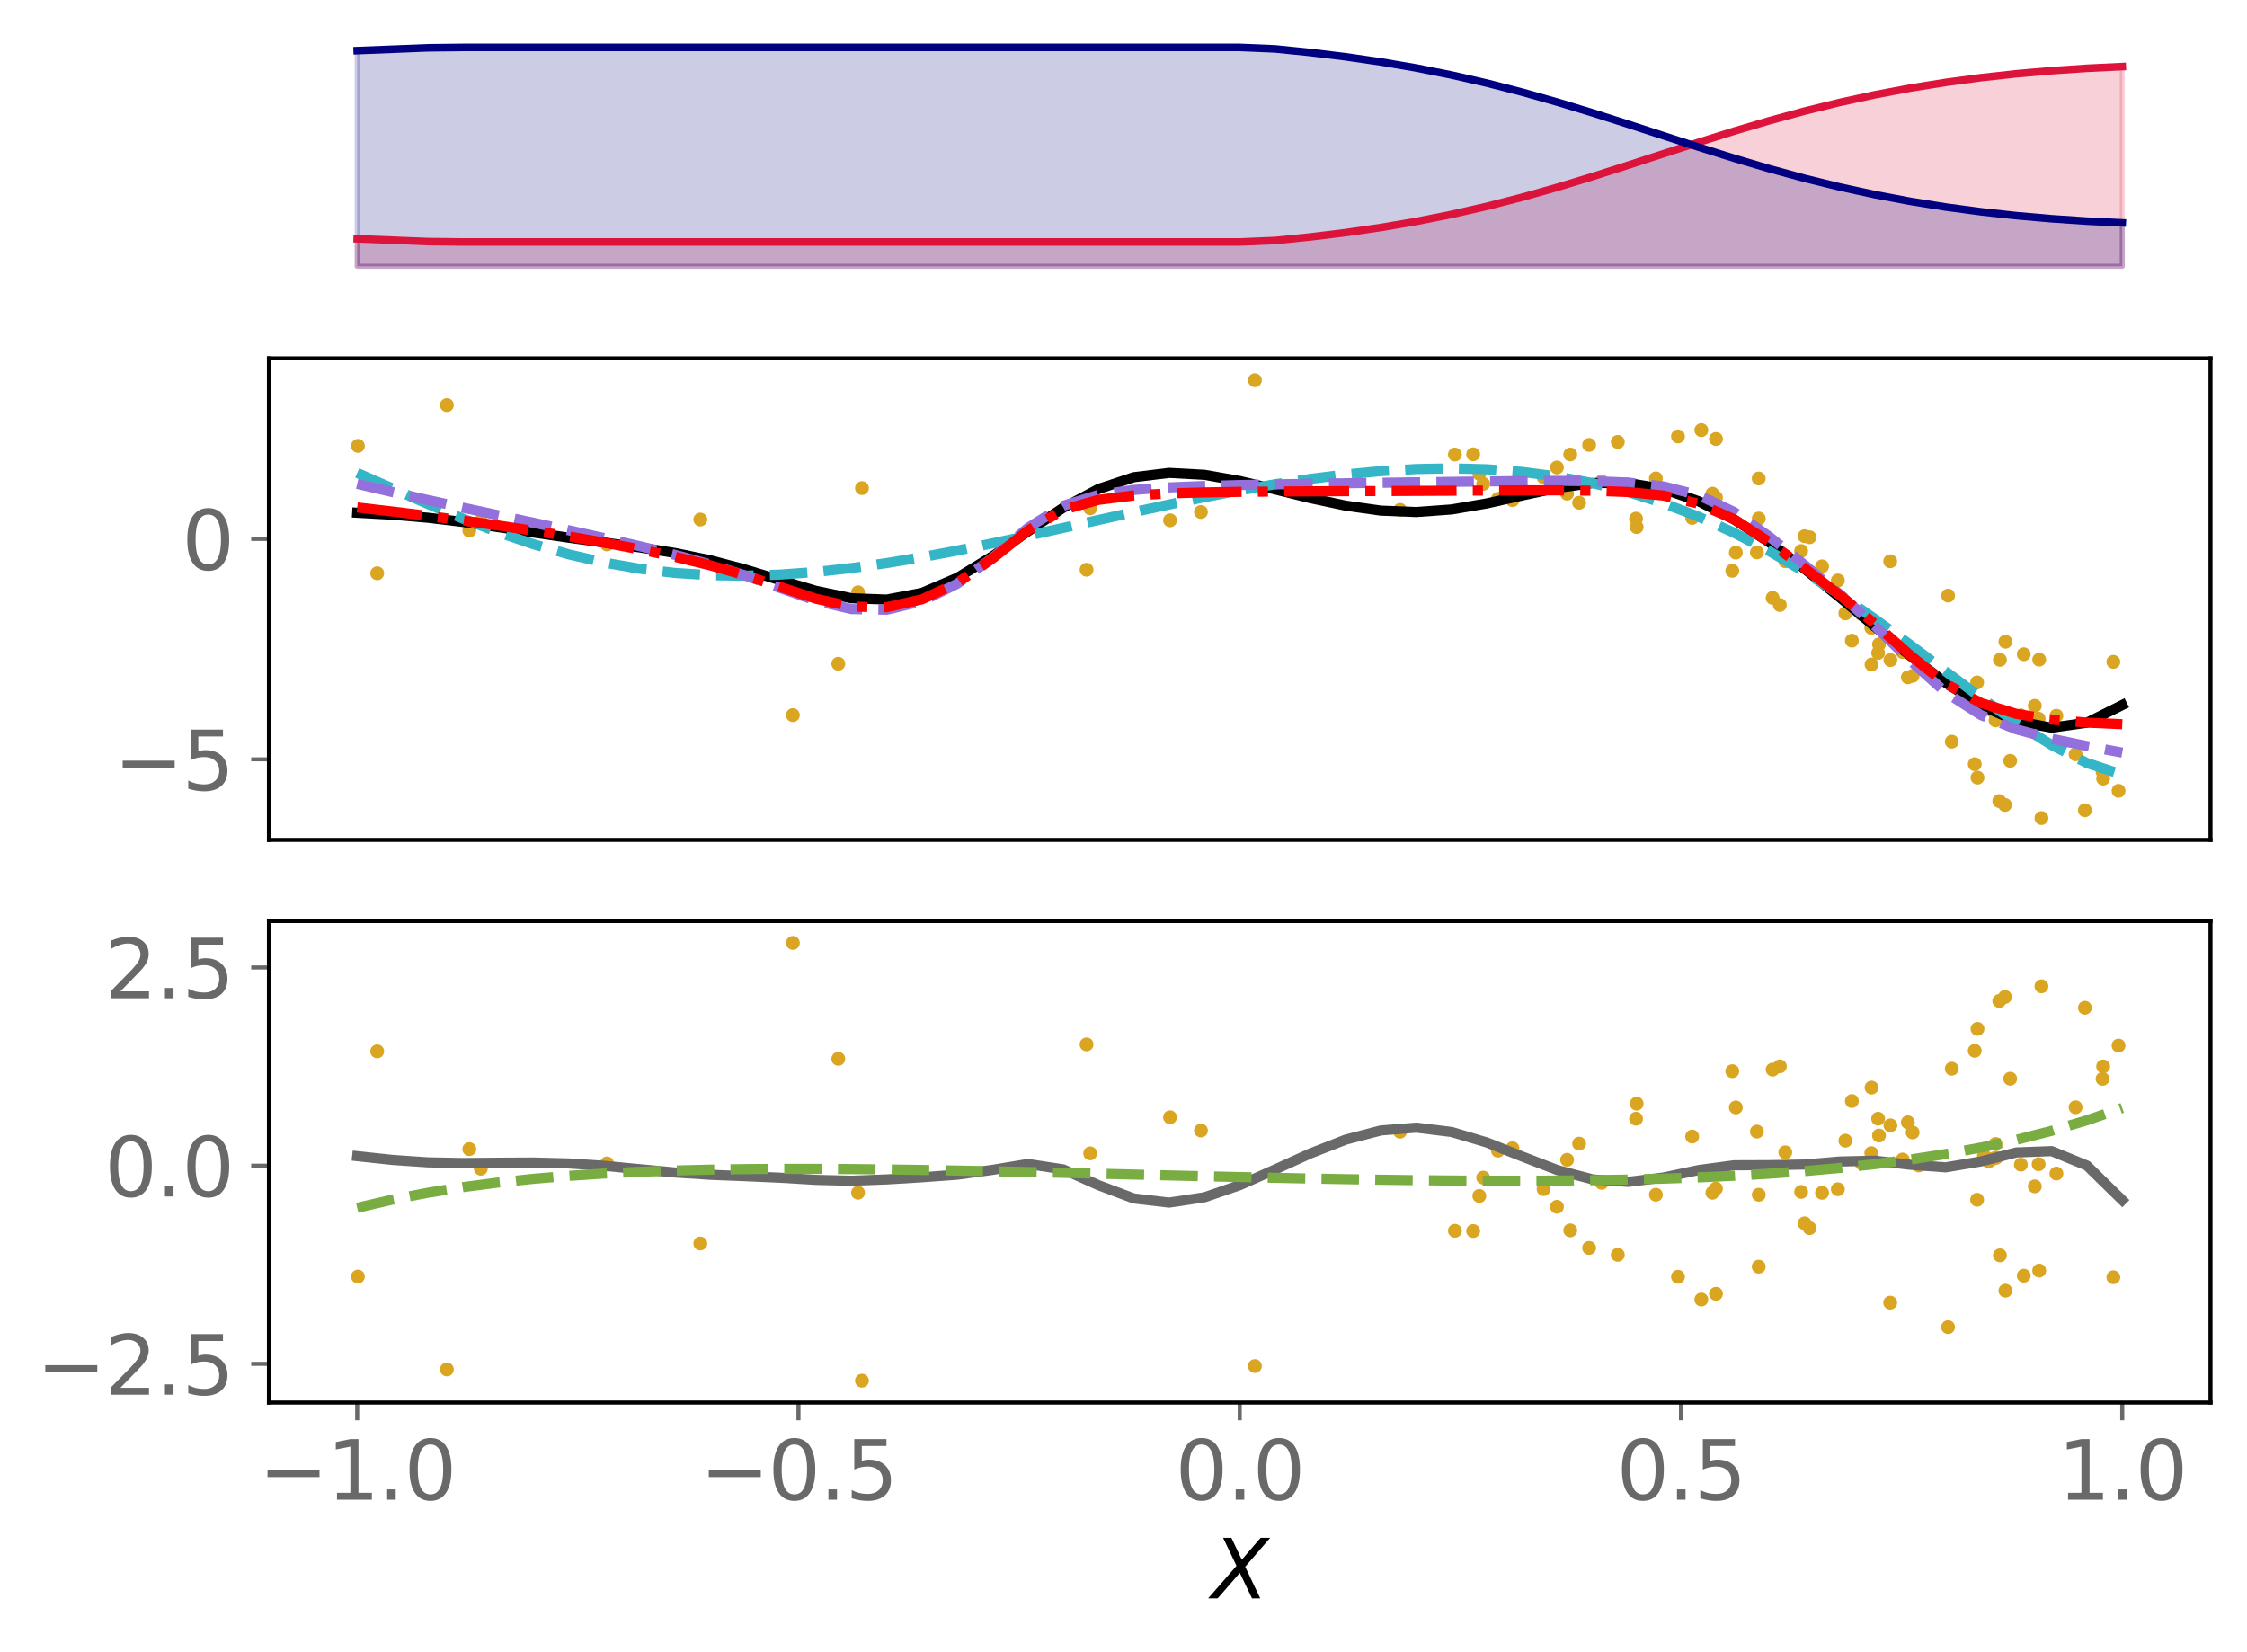 <?xml version="1.0" encoding="utf-8" standalone="no"?>
<!DOCTYPE svg PUBLIC "-//W3C//DTD SVG 1.1//EN"
  "http://www.w3.org/Graphics/SVG/1.1/DTD/svg11.dtd">
<svg xmlns:xlink="http://www.w3.org/1999/xlink" width="443.262pt" height="325.85pt" viewBox="0 0 443.262 325.85" xmlns="http://www.w3.org/2000/svg" version="1.1">
 <defs>
  <style type="text/css">*{stroke-linejoin: round; stroke-linecap: butt}</style>
 </defs>
 <g id="figure_1">
  <g id="patch_1">
   <path d="M 0 325.85 
L 443.262 325.85 
L 443.262 0 
L 0 0 
z
" style="fill: #ffffff"/>
  </g>
  <g id="axes_1">
   <g id="patch_2">
    <path d="M 53.053 54.696 
L 436.062 54.696 
L 436.062 7.2 
L 53.053 7.2 
z
" style="fill: #ffffff"/>
   </g>
   <g id="PolyCollection_1">
    <defs>
     <path id="m1f0a68789c" d="M 70.462 -273.313 
L 70.462 -278.739 
L 77.426 -278.467 
L 84.39 -278.188 
L 91.353 -278.11 
L 98.317 -278.11 
L 105.281 -278.11 
L 112.245 -278.11 
L 119.209 -278.11 
L 126.173 -278.11 
L 133.136 -278.11 
L 140.1 -278.11 
L 147.064 -278.11 
L 154.028 -278.11 
L 160.992 -278.11 
L 167.956 -278.11 
L 174.919 -278.11 
L 181.883 -278.11 
L 188.847 -278.11 
L 195.811 -278.11 
L 202.775 -278.11 
L 209.738 -278.11 
L 216.702 -278.11 
L 223.666 -278.11 
L 230.63 -278.11 
L 237.594 -278.11 
L 244.558 -278.11 
L 251.521 -278.402 
L 258.485 -279.108 
L 265.449 -279.957 
L 272.413 -280.97 
L 279.377 -282.165 
L 286.34 -283.554 
L 293.304 -285.146 
L 300.268 -286.936 
L 307.232 -288.907 
L 314.196 -291.027 
L 321.159 -293.251 
L 328.123 -295.522 
L 335.087 -297.78 
L 342.051 -299.966 
L 349.015 -302.029 
L 355.979 -303.932 
L 362.942 -305.646 
L 369.906 -307.162 
L 376.87 -308.476 
L 383.834 -309.595 
L 390.798 -310.531 
L 397.762 -311.297 
L 404.725 -311.907 
L 411.689 -312.376 
L 418.653 -312.714 
L 418.653 -273.313 
L 418.653 -273.313 
L 411.689 -273.313 
L 404.725 -273.313 
L 397.762 -273.313 
L 390.798 -273.313 
L 383.834 -273.313 
L 376.87 -273.313 
L 369.906 -273.313 
L 362.942 -273.313 
L 355.979 -273.313 
L 349.015 -273.313 
L 342.051 -273.313 
L 335.087 -273.313 
L 328.123 -273.313 
L 321.159 -273.313 
L 314.196 -273.313 
L 307.232 -273.313 
L 300.268 -273.313 
L 293.304 -273.313 
L 286.34 -273.313 
L 279.377 -273.313 
L 272.413 -273.313 
L 265.449 -273.313 
L 258.485 -273.313 
L 251.521 -273.313 
L 244.558 -273.313 
L 237.594 -273.313 
L 230.63 -273.313 
L 223.666 -273.313 
L 216.702 -273.313 
L 209.738 -273.313 
L 202.775 -273.313 
L 195.811 -273.313 
L 188.847 -273.313 
L 181.883 -273.313 
L 174.919 -273.313 
L 167.956 -273.313 
L 160.992 -273.313 
L 154.028 -273.313 
L 147.064 -273.313 
L 140.1 -273.313 
L 133.136 -273.313 
L 126.173 -273.313 
L 119.209 -273.313 
L 112.245 -273.313 
L 105.281 -273.313 
L 98.317 -273.313 
L 91.353 -273.313 
L 84.39 -273.313 
L 77.426 -273.313 
L 70.462 -273.313 
z
" style="stroke: #dc143c; stroke-opacity: 0.2"/>
    </defs>
    <g clip-path="url(#pd87d243708)">
     <use xlink:href="#m1f0a68789c" x="0" y="325.85" style="fill: #dc143c; fill-opacity: 0.2; stroke: #dc143c; stroke-opacity: 0.2"/>
    </g>
   </g>
   <g id="PolyCollection_2">
    <defs>
     <path id="mbc5c669745" d="M 70.462 -273.313 
L 70.462 -315.863 
L 77.426 -316.134 
L 84.39 -316.413 
L 91.353 -316.491 
L 98.317 -316.491 
L 105.281 -316.491 
L 112.245 -316.491 
L 119.209 -316.491 
L 126.173 -316.491 
L 133.136 -316.491 
L 140.1 -316.491 
L 147.064 -316.491 
L 154.028 -316.491 
L 160.992 -316.491 
L 167.956 -316.491 
L 174.919 -316.491 
L 181.883 -316.491 
L 188.847 -316.491 
L 195.811 -316.491 
L 202.775 -316.491 
L 209.738 -316.491 
L 216.702 -316.491 
L 223.666 -316.491 
L 230.63 -316.491 
L 237.594 -316.491 
L 244.558 -316.491 
L 251.521 -316.2 
L 258.485 -315.494 
L 265.449 -314.644 
L 272.413 -313.631 
L 279.377 -312.437 
L 286.34 -311.047 
L 293.304 -309.455 
L 300.268 -307.665 
L 307.232 -305.694 
L 314.196 -303.574 
L 321.159 -301.351 
L 328.123 -299.08 
L 335.087 -296.822 
L 342.051 -294.636 
L 349.015 -292.572 
L 355.979 -290.67 
L 362.942 -288.955 
L 369.906 -287.44 
L 376.87 -286.126 
L 383.834 -285.006 
L 390.798 -284.071 
L 397.762 -283.305 
L 404.725 -282.694 
L 411.689 -282.226 
L 418.653 -281.888 
L 418.653 -273.313 
L 418.653 -273.313 
L 411.689 -273.313 
L 404.725 -273.313 
L 397.762 -273.313 
L 390.798 -273.313 
L 383.834 -273.313 
L 376.87 -273.313 
L 369.906 -273.313 
L 362.942 -273.313 
L 355.979 -273.313 
L 349.015 -273.313 
L 342.051 -273.313 
L 335.087 -273.313 
L 328.123 -273.313 
L 321.159 -273.313 
L 314.196 -273.313 
L 307.232 -273.313 
L 300.268 -273.313 
L 293.304 -273.313 
L 286.34 -273.313 
L 279.377 -273.313 
L 272.413 -273.313 
L 265.449 -273.313 
L 258.485 -273.313 
L 251.521 -273.313 
L 244.558 -273.313 
L 237.594 -273.313 
L 230.63 -273.313 
L 223.666 -273.313 
L 216.702 -273.313 
L 209.738 -273.313 
L 202.775 -273.313 
L 195.811 -273.313 
L 188.847 -273.313 
L 181.883 -273.313 
L 174.919 -273.313 
L 167.956 -273.313 
L 160.992 -273.313 
L 154.028 -273.313 
L 147.064 -273.313 
L 140.1 -273.313 
L 133.136 -273.313 
L 126.173 -273.313 
L 119.209 -273.313 
L 112.245 -273.313 
L 105.281 -273.313 
L 98.317 -273.313 
L 91.353 -273.313 
L 84.39 -273.313 
L 77.426 -273.313 
L 70.462 -273.313 
z
" style="stroke: #000080; stroke-opacity: 0.2"/>
    </defs>
    <g clip-path="url(#pd87d243708)">
     <use xlink:href="#mbc5c669745" x="0" y="325.85" style="fill: #000080; fill-opacity: 0.2; stroke: #000080; stroke-opacity: 0.2"/>
    </g>
   </g>
   <g id="matplotlib.axis_1"/>
   <g id="matplotlib.axis_2"/>
   <g id="line2d_1">
    <path d="M 70.462 47.111 
L 77.426 47.383 
L 84.39 47.662 
L 91.353 47.74 
L 98.317 47.74 
L 105.281 47.74 
L 112.245 47.74 
L 119.209 47.74 
L 126.173 47.74 
L 133.136 47.74 
L 140.1 47.74 
L 147.064 47.74 
L 154.028 47.74 
L 160.992 47.74 
L 167.956 47.74 
L 174.919 47.74 
L 181.883 47.74 
L 188.847 47.74 
L 195.811 47.74 
L 202.775 47.74 
L 209.738 47.74 
L 216.702 47.74 
L 223.666 47.74 
L 230.63 47.74 
L 237.594 47.74 
L 244.558 47.74 
L 251.521 47.448 
L 258.485 46.742 
L 265.449 45.893 
L 272.413 44.88 
L 279.377 43.685 
L 286.34 42.296 
L 293.304 40.704 
L 300.268 38.914 
L 307.232 36.943 
L 314.196 34.823 
L 321.159 32.599 
L 328.123 30.328 
L 335.087 28.07 
L 342.051 25.884 
L 349.015 23.821 
L 355.979 21.918 
L 362.942 20.204 
L 369.906 18.688 
L 376.87 17.374 
L 383.834 16.255 
L 390.798 15.319 
L 397.762 14.553 
L 404.725 13.943 
L 411.689 13.474 
L 418.653 13.136 
" clip-path="url(#pd87d243708)" style="fill: none; stroke: #dc143c; stroke-width: 1.5; stroke-linecap: square"/>
   </g>
   <g id="line2d_2">
    <path d="M 70.462 9.987 
L 77.426 9.716 
L 84.39 9.437 
L 91.353 9.359 
L 98.317 9.359 
L 105.281 9.359 
L 112.245 9.359 
L 119.209 9.359 
L 126.173 9.359 
L 133.136 9.359 
L 140.1 9.359 
L 147.064 9.359 
L 154.028 9.359 
L 160.992 9.359 
L 167.956 9.359 
L 174.919 9.359 
L 181.883 9.359 
L 188.847 9.359 
L 195.811 9.359 
L 202.775 9.359 
L 209.738 9.359 
L 216.702 9.359 
L 223.666 9.359 
L 230.63 9.359 
L 237.594 9.359 
L 244.558 9.359 
L 251.521 9.65 
L 258.485 10.356 
L 265.449 11.206 
L 272.413 12.219 
L 279.377 13.413 
L 286.34 14.803 
L 293.304 16.395 
L 300.268 18.185 
L 307.232 20.156 
L 314.196 22.276 
L 321.159 24.499 
L 328.123 26.77 
L 335.087 29.028 
L 342.051 31.214 
L 349.015 33.278 
L 355.979 35.18 
L 362.942 36.895 
L 369.906 38.41 
L 376.87 39.724 
L 383.834 40.844 
L 390.798 41.779 
L 397.762 42.545 
L 404.725 43.156 
L 411.689 43.624 
L 418.653 43.962 
" clip-path="url(#pd87d243708)" style="fill: none; stroke: #000080; stroke-width: 1.5; stroke-linecap: square"/>
   </g>
  </g>
  <g id="axes_2">
   <g id="patch_3">
    <path d="M 53.053 165.688 
L 436.062 165.688 
L 436.062 70.696 
L 53.053 70.696 
z
" style="fill: #ffffff"/>
   </g>
   <g id="PathCollection_1">
    <defs>
     <path id="mecf060b01e" d="M 0 0.866 
C 0.23 0.866 0.45 0.775 0.612 0.612 
C 0.775 0.45 0.866 0.23 0.866 0 
C 0.866 -0.23 0.775 -0.45 0.612 -0.612 
C 0.45 -0.775 0.23 -0.866 0 -0.866 
C -0.23 -0.866 -0.45 -0.775 -0.612 -0.612 
C -0.775 -0.45 -0.866 -0.23 -0.866 0 
C -0.866 0.23 -0.775 0.45 -0.612 0.612 
C -0.45 0.775 -0.23 0.866 0 0.866 
z
" style="stroke: #daa520"/>
    </defs>
    <g clip-path="url(#p9d0c0a89c4)">
     <use xlink:href="#mecf060b01e" x="416.899" y="130.564" style="fill: #daa520; stroke: #daa520"/>
     <use xlink:href="#mecf060b01e" x="169.265" y="116.841" style="fill: #daa520; stroke: #daa520"/>
     <use xlink:href="#mecf060b01e" x="393.261" y="140.385" style="fill: #daa520; stroke: #daa520"/>
     <use xlink:href="#mecf060b01e" x="322.865" y="103.976" style="fill: #daa520; stroke: #daa520"/>
     <use xlink:href="#mecf060b01e" x="70.602" y="87.955" style="fill: #daa520; stroke: #daa520"/>
     <use xlink:href="#mecf060b01e" x="369.147" y="123.859" style="fill: #daa520; stroke: #daa520"/>
     <use xlink:href="#mecf060b01e" x="92.579" y="104.669" style="fill: #daa520; stroke: #daa520"/>
     <use xlink:href="#mecf060b01e" x="349.68" y="117.945" style="fill: #daa520; stroke: #daa520"/>
     <use xlink:href="#mecf060b01e" x="405.668" y="141.197" style="fill: #daa520; stroke: #daa520"/>
     <use xlink:href="#mecf060b01e" x="395.521" y="158.783" style="fill: #daa520; stroke: #daa520"/>
     <use xlink:href="#mecf060b01e" x="393.827" y="140.663" style="fill: #daa520; stroke: #daa520"/>
     <use xlink:href="#mecf060b01e" x="337.8" y="97.383" style="fill: #daa520; stroke: #daa520"/>
     <use xlink:href="#mecf060b01e" x="313.484" y="87.763" style="fill: #daa520; stroke: #daa520"/>
     <use xlink:href="#mecf060b01e" x="315.959" y="94.953" style="fill: #daa520; stroke: #daa520"/>
     <use xlink:href="#mecf060b01e" x="391.366" y="140.024" style="fill: #daa520; stroke: #daa520"/>
     <use xlink:href="#mecf060b01e" x="247.547" y="75.014" style="fill: #daa520; stroke: #daa520"/>
     <use xlink:href="#mecf060b01e" x="390.097" y="153.398" style="fill: #daa520; stroke: #daa520"/>
     <use xlink:href="#mecf060b01e" x="401.407" y="139.237" style="fill: #daa520; stroke: #daa520"/>
     <use xlink:href="#mecf060b01e" x="236.909" y="101.002" style="fill: #daa520; stroke: #daa520"/>
     <use xlink:href="#mecf060b01e" x="287.005" y="89.658" style="fill: #daa520; stroke: #daa520"/>
     <use xlink:href="#mecf060b01e" x="88.154" y="79.907" style="fill: #daa520; stroke: #daa520"/>
     <use xlink:href="#mecf060b01e" x="304.503" y="94.161" style="fill: #daa520; stroke: #daa520"/>
     <use xlink:href="#mecf060b01e" x="362.549" y="114.511" style="fill: #daa520; stroke: #daa520"/>
     <use xlink:href="#mecf060b01e" x="331.011" y="86.092" style="fill: #daa520; stroke: #daa520"/>
     <use xlink:href="#mecf060b01e" x="298.359" y="98.653" style="fill: #daa520; stroke: #daa520"/>
     <use xlink:href="#mecf060b01e" x="384.295" y="117.49" style="fill: #daa520; stroke: #daa520"/>
     <use xlink:href="#mecf060b01e" x="367.183" y="121.112" style="fill: #daa520; stroke: #daa520"/>
     <use xlink:href="#mecf060b01e" x="351.105" y="119.347" style="fill: #daa520; stroke: #daa520"/>
     <use xlink:href="#mecf060b01e" x="370.497" y="128.802" style="fill: #daa520; stroke: #daa520"/>
     <use xlink:href="#mecf060b01e" x="165.367" y="130.944" style="fill: #daa520; stroke: #daa520"/>
     <use xlink:href="#mecf060b01e" x="338.501" y="98.142" style="fill: #daa520; stroke: #daa520"/>
     <use xlink:href="#mecf060b01e" x="309.132" y="97.379" style="fill: #daa520; stroke: #daa520"/>
     <use xlink:href="#mecf060b01e" x="156.406" y="141.07" style="fill: #daa520; stroke: #daa520"/>
     <use xlink:href="#mecf060b01e" x="376.357" y="133.609" style="fill: #daa520; stroke: #daa520"/>
     <use xlink:href="#mecf060b01e" x="138.149" y="102.484" style="fill: #daa520; stroke: #daa520"/>
     <use xlink:href="#mecf060b01e" x="290.609" y="89.614" style="fill: #daa520; stroke: #daa520"/>
     <use xlink:href="#mecf060b01e" x="215.06" y="100.279" style="fill: #daa520; stroke: #daa520"/>
     <use xlink:href="#mecf060b01e" x="355.999" y="105.775" style="fill: #daa520; stroke: #daa520"/>
     <use xlink:href="#mecf060b01e" x="398.65" y="141.125" style="fill: #daa520; stroke: #daa520"/>
     <use xlink:href="#mecf060b01e" x="394.524" y="130.163" style="fill: #daa520; stroke: #daa520"/>
     <use xlink:href="#mecf060b01e" x="393.664" y="142.115" style="fill: #daa520; stroke: #daa520"/>
     <use xlink:href="#mecf060b01e" x="414.885" y="153.598" style="fill: #daa520; stroke: #daa520"/>
     <use xlink:href="#mecf060b01e" x="355.305" y="108.702" style="fill: #daa520; stroke: #daa520"/>
     <use xlink:href="#mecf060b01e" x="395.607" y="126.589" style="fill: #daa520; stroke: #daa520"/>
     <use xlink:href="#mecf060b01e" x="414.769" y="152.238" style="fill: #daa520; stroke: #daa520"/>
     <use xlink:href="#mecf060b01e" x="309.758" y="89.646" style="fill: #daa520; stroke: #daa520"/>
     <use xlink:href="#mecf060b01e" x="292.586" y="95.46" style="fill: #daa520; stroke: #daa520"/>
     <use xlink:href="#mecf060b01e" x="346.938" y="94.394" style="fill: #daa520; stroke: #daa520"/>
     <use xlink:href="#mecf060b01e" x="385.02" y="146.308" style="fill: #daa520; stroke: #daa520"/>
     <use xlink:href="#mecf060b01e" x="276.194" y="100.577" style="fill: #daa520; stroke: #daa520"/>
     <use xlink:href="#mecf060b01e" x="338.509" y="86.601" style="fill: #daa520; stroke: #daa520"/>
     <use xlink:href="#mecf060b01e" x="389.554" y="150.752" style="fill: #daa520; stroke: #daa520"/>
     <use xlink:href="#mecf060b01e" x="359.436" y="111.721" style="fill: #daa520; stroke: #daa520"/>
     <use xlink:href="#mecf060b01e" x="322.739" y="102.316" style="fill: #daa520; stroke: #daa520"/>
     <use xlink:href="#mecf060b01e" x="364.029" y="121.002" style="fill: #daa520; stroke: #daa520"/>
     <use xlink:href="#mecf060b01e" x="396.549" y="150.083" style="fill: #daa520; stroke: #daa520"/>
     <use xlink:href="#mecf060b01e" x="94.844" y="102.837" style="fill: #daa520; stroke: #daa520"/>
     <use xlink:href="#mecf060b01e" x="390.019" y="134.622" style="fill: #daa520; stroke: #daa520"/>
     <use xlink:href="#mecf060b01e" x="311.512" y="99.175" style="fill: #daa520; stroke: #daa520"/>
     <use xlink:href="#mecf060b01e" x="170.035" y="96.287" style="fill: #daa520; stroke: #daa520"/>
     <use xlink:href="#mecf060b01e" x="346.949" y="102.293" style="fill: #daa520; stroke: #daa520"/>
     <use xlink:href="#mecf060b01e" x="119.747" y="107.4" style="fill: #daa520; stroke: #daa520"/>
     <use xlink:href="#mecf060b01e" x="295.494" y="98.408" style="fill: #daa520; stroke: #daa520"/>
     <use xlink:href="#mecf060b01e" x="417.921" y="156.007" style="fill: #daa520; stroke: #daa520"/>
     <use xlink:href="#mecf060b01e" x="341.728" y="112.601" style="fill: #daa520; stroke: #daa520"/>
     <use xlink:href="#mecf060b01e" x="307.132" y="92.217" style="fill: #daa520; stroke: #daa520"/>
     <use xlink:href="#mecf060b01e" x="392.314" y="139.743" style="fill: #daa520; stroke: #daa520"/>
     <use xlink:href="#mecf060b01e" x="365.314" y="126.379" style="fill: #daa520; stroke: #daa520"/>
     <use xlink:href="#mecf060b01e" x="378.515" y="130.763" style="fill: #daa520; stroke: #daa520"/>
     <use xlink:href="#mecf060b01e" x="372.877" y="110.724" style="fill: #daa520; stroke: #daa520"/>
     <use xlink:href="#mecf060b01e" x="402.161" y="141.779" style="fill: #daa520; stroke: #daa520"/>
     <use xlink:href="#mecf060b01e" x="214.343" y="112.393" style="fill: #daa520; stroke: #daa520"/>
     <use xlink:href="#mecf060b01e" x="377.299" y="133.327" style="fill: #daa520; stroke: #daa520"/>
     <use xlink:href="#mecf060b01e" x="326.653" y="94.367" style="fill: #daa520; stroke: #daa520"/>
     <use xlink:href="#mecf060b01e" x="399.226" y="129.059" style="fill: #daa520; stroke: #daa520"/>
     <use xlink:href="#mecf060b01e" x="375.337" y="128.621" style="fill: #daa520; stroke: #daa520"/>
     <use xlink:href="#mecf060b01e" x="411.287" y="159.84" style="fill: #daa520; stroke: #daa520"/>
     <use xlink:href="#mecf060b01e" x="342.424" y="109.013" style="fill: #daa520; stroke: #daa520"/>
     <use xlink:href="#mecf060b01e" x="402.714" y="161.37" style="fill: #daa520; stroke: #daa520"/>
     <use xlink:href="#mecf060b01e" x="291.821" y="93.456" style="fill: #daa520; stroke: #daa520"/>
     <use xlink:href="#mecf060b01e" x="352.176" y="110.705" style="fill: #daa520; stroke: #daa520"/>
     <use xlink:href="#mecf060b01e" x="394.396" y="158.022" style="fill: #daa520; stroke: #daa520"/>
     <use xlink:href="#mecf060b01e" x="319.138" y="87.175" style="fill: #daa520; stroke: #daa520"/>
     <use xlink:href="#mecf060b01e" x="333.809" y="102.164" style="fill: #daa520; stroke: #daa520"/>
     <use xlink:href="#mecf060b01e" x="230.814" y="102.639" style="fill: #daa520; stroke: #daa520"/>
     <use xlink:href="#mecf060b01e" x="370.667" y="127.103" style="fill: #daa520; stroke: #daa520"/>
     <use xlink:href="#mecf060b01e" x="409.448" y="148.803" style="fill: #daa520; stroke: #daa520"/>
     <use xlink:href="#mecf060b01e" x="369.194" y="131.086" style="fill: #daa520; stroke: #daa520"/>
     <use xlink:href="#mecf060b01e" x="402.273" y="130.128" style="fill: #daa520; stroke: #daa520"/>
     <use xlink:href="#mecf060b01e" x="335.619" y="84.853" style="fill: #daa520; stroke: #daa520"/>
     <use xlink:href="#mecf060b01e" x="74.408" y="113.091" style="fill: #daa520; stroke: #daa520"/>
     <use xlink:href="#mecf060b01e" x="372.918" y="130.207" style="fill: #daa520; stroke: #daa520"/>
     <use xlink:href="#mecf060b01e" x="346.581" y="108.969" style="fill: #daa520; stroke: #daa520"/>
     <use xlink:href="#mecf060b01e" x="356.971" y="105.983" style="fill: #daa520; stroke: #daa520"/>
    </g>
   </g>
   <g id="matplotlib.axis_3"/>
   <g id="matplotlib.axis_4">
    <g id="ytick_1">
     <g id="line2d_3">
      <defs>
       <path id="m34b6c4073a" d="M 0 0 
L -3.5 0 
" style="stroke: #696969; stroke-width: 0.8"/>
      </defs>
      <g>
       <use xlink:href="#m34b6c4073a" x="53.053" y="149.792" style="fill: #696969; stroke: #696969; stroke-width: 0.8"/>
      </g>
     </g>
     <g id="text_1">
      <!-- −5 -->
      <g style="fill: #696969" transform="translate(22.465 155.871) scale(0.16 -0.16)">
       <defs>
        <path id="DejaVuSans-2212" d="M 678 2272 
L 4684 2272 
L 4684 1741 
L 678 1741 
L 678 2272 
z
" transform="scale(0.016)"/>
        <path id="DejaVuSans-35" d="M 691 4666 
L 3169 4666 
L 3169 4134 
L 1269 4134 
L 1269 2991 
Q 1406 3038 1543 3061 
Q 1681 3084 1819 3084 
Q 2600 3084 3056 2656 
Q 3513 2228 3513 1497 
Q 3513 744 3044 326 
Q 2575 -91 1722 -91 
Q 1428 -91 1123 -41 
Q 819 9 494 109 
L 494 744 
Q 775 591 1075 516 
Q 1375 441 1709 441 
Q 2250 441 2565 725 
Q 2881 1009 2881 1497 
Q 2881 1984 2565 2268 
Q 2250 2553 1709 2553 
Q 1456 2553 1204 2497 
Q 953 2441 691 2322 
L 691 4666 
z
" transform="scale(0.016)"/>
       </defs>
       <use xlink:href="#DejaVuSans-2212"/>
       <use xlink:href="#DejaVuSans-35" x="83.789"/>
      </g>
     </g>
    </g>
    <g id="ytick_2">
     <g id="line2d_4">
      <g>
       <use xlink:href="#m34b6c4073a" x="53.053" y="106.315" style="fill: #696969; stroke: #696969; stroke-width: 0.8"/>
      </g>
     </g>
     <g id="text_2">
      <!-- 0 -->
      <g style="fill: #696969" transform="translate(35.873 112.394) scale(0.16 -0.16)">
       <defs>
        <path id="DejaVuSans-30" d="M 2034 4250 
Q 1547 4250 1301 3770 
Q 1056 3291 1056 2328 
Q 1056 1369 1301 889 
Q 1547 409 2034 409 
Q 2525 409 2770 889 
Q 3016 1369 3016 2328 
Q 3016 3291 2770 3770 
Q 2525 4250 2034 4250 
z
M 2034 4750 
Q 2819 4750 3233 4129 
Q 3647 3509 3647 2328 
Q 3647 1150 3233 529 
Q 2819 -91 2034 -91 
Q 1250 -91 836 529 
Q 422 1150 422 2328 
Q 422 3509 836 4129 
Q 1250 4750 2034 4750 
z
" transform="scale(0.016)"/>
       </defs>
       <use xlink:href="#DejaVuSans-30"/>
      </g>
     </g>
    </g>
   </g>
   <g id="line2d_5">
    <path d="M 70.462 101.147 
L 77.426 101.537 
L 84.39 102.131 
L 91.353 102.971 
L 98.317 103.988 
L 105.281 105.058 
L 112.245 106.082 
L 119.209 107.032 
L 126.173 107.98 
L 133.136 109.085 
L 140.1 110.519 
L 147.064 112.363 
L 154.028 114.498 
L 160.992 116.562 
L 167.956 118.012 
L 174.919 118.276 
L 181.883 116.952 
L 188.847 113.98 
L 195.811 109.708 
L 202.775 104.826 
L 209.738 100.164 
L 216.702 96.456 
L 223.666 94.14 
L 230.63 93.287 
L 237.594 93.666 
L 244.558 94.889 
L 251.521 96.542 
L 258.485 98.263 
L 265.449 99.747 
L 272.413 100.729 
L 279.377 101.007 
L 286.34 100.5 
L 293.304 99.312 
L 300.268 97.745 
L 307.232 96.245 
L 314.196 95.292 
L 321.159 95.281 
L 328.123 96.456 
L 335.087 98.879 
L 342.051 102.457 
L 349.015 106.986 
L 355.979 112.209 
L 362.942 117.86 
L 369.906 123.682 
L 376.87 129.404 
L 383.834 134.701 
L 390.798 139.157 
L 397.762 142.276 
L 404.725 143.55 
L 411.689 142.56 
L 418.653 139.083 
" clip-path="url(#p9d0c0a89c4)" style="fill: none; stroke: #000000; stroke-width: 2; stroke-linecap: square"/>
   </g>
   <g id="line2d_6">
    <path d="M 70.462 93.301 
L 77.426 96.352 
L 84.39 99.409 
L 91.353 102.329 
L 98.317 105.007 
L 105.281 107.37 
L 112.245 109.37 
L 119.209 110.982 
L 126.173 112.197 
L 133.136 113.021 
L 140.1 113.47 
L 147.064 113.567 
L 154.028 113.343 
L 160.992 112.829 
L 167.956 112.063 
L 174.919 111.078 
L 181.883 109.913 
L 188.847 108.603 
L 195.811 107.181 
L 202.775 105.682 
L 209.738 104.136 
L 216.702 102.574 
L 223.666 101.026 
L 230.63 99.52 
L 237.594 98.084 
L 244.558 96.746 
L 251.521 95.533 
L 258.485 94.476 
L 265.449 93.602 
L 272.413 92.944 
L 279.377 92.531 
L 286.34 92.398 
L 293.304 92.576 
L 300.268 93.1 
L 307.232 94.001 
L 314.196 95.309 
L 321.159 97.053 
L 328.123 99.256 
L 335.087 101.932 
L 342.051 105.088 
L 349.015 108.719 
L 355.979 112.802 
L 362.942 117.298 
L 369.906 122.141 
L 376.87 127.239 
L 383.834 132.463 
L 390.798 137.646 
L 397.762 142.573 
L 404.725 146.975 
L 411.689 150.521 
L 418.653 152.807 
" clip-path="url(#p9d0c0a89c4)" style="fill: none; stroke-dasharray: 7.4,3.2; stroke-dashoffset: 0; stroke: #34b6c6; stroke-width: 2"/>
   </g>
   <g id="line2d_7">
    <path d="M 70.462 95.45 
L 77.426 97.076 
L 84.39 98.637 
L 91.353 100.153 
L 98.317 101.645 
L 105.281 103.13 
L 112.245 104.624 
L 119.209 106.151 
L 126.173 107.741 
L 133.136 109.445 
L 140.1 111.346 
L 147.064 113.542 
L 154.028 116.04 
L 160.992 118.502 
L 167.956 120.151 
L 174.919 120.274 
L 181.883 118.609 
L 188.847 115.136 
L 195.811 110.019 
L 202.775 104.126 
L 209.738 99.767 
L 216.702 97.622 
L 223.666 96.644 
L 230.63 96.152 
L 237.594 95.87 
L 244.558 95.684 
L 251.521 95.547 
L 258.485 95.434 
L 265.449 95.334 
L 272.413 95.239 
L 279.377 95.148 
L 286.34 95.058 
L 293.304 94.973 
L 300.268 94.9 
L 307.232 94.864 
L 314.196 94.919 
L 321.159 95.192 
L 328.123 95.948 
L 335.087 97.681 
L 342.051 100.979 
L 349.015 105.85 
L 355.979 111.431 
L 362.942 117.232 
L 369.906 123.524 
L 376.87 130.34 
L 383.834 136.601 
L 390.798 141.072 
L 397.762 143.88 
L 404.725 145.74 
L 411.689 147.174 
L 418.653 148.47 
" clip-path="url(#p9d0c0a89c4)" style="fill: none; stroke-dasharray: 7.4,3.2; stroke-dashoffset: 0; stroke: #9370db; stroke-width: 2"/>
   </g>
   <g id="line2d_8">
    <path d="M 70.462 100.104 
L 77.426 100.908 
L 84.39 101.766 
L 91.353 102.684 
L 98.317 103.666 
L 105.281 104.716 
L 112.245 105.84 
L 119.209 107.05 
L 126.173 108.367 
L 133.136 109.833 
L 140.1 111.52 
L 147.064 113.516 
L 154.028 115.824 
L 160.992 118.119 
L 167.956 119.664 
L 174.919 119.784 
L 181.883 118.225 
L 188.847 114.969 
L 195.811 110.167 
L 202.775 104.641 
L 209.738 100.571 
L 216.702 98.6 
L 223.666 97.737 
L 230.63 97.336 
L 237.594 97.135 
L 244.558 97.027 
L 251.521 96.965 
L 258.485 96.925 
L 265.449 96.894 
L 272.413 96.867 
L 279.377 96.837 
L 286.34 96.805 
L 293.304 96.769 
L 300.268 96.738 
L 307.232 96.732 
L 314.196 96.8 
L 321.159 97.059 
L 328.123 97.758 
L 335.087 99.36 
L 342.051 102.417 
L 349.015 106.933 
L 355.979 112.085 
L 362.942 117.404 
L 369.906 123.138 
L 376.87 129.309 
L 383.834 134.887 
L 390.798 138.691 
L 397.762 140.827 
L 404.725 141.956 
L 411.689 142.551 
L 418.653 142.863 
" clip-path="url(#p9d0c0a89c4)" style="fill: none; stroke-dasharray: 12.8,3.2,2,3.2; stroke-dashoffset: 0; stroke: #ff0000; stroke-width: 2"/>
   </g>
   <g id="patch_4">
    <path d="M 53.053 165.688 
L 53.053 70.696 
" style="fill: none; stroke: #000000; stroke-width: 0.8; stroke-linejoin: miter; stroke-linecap: square"/>
   </g>
   <g id="patch_5">
    <path d="M 436.062 165.688 
L 436.062 70.696 
" style="fill: none; stroke: #000000; stroke-width: 0.8; stroke-linejoin: miter; stroke-linecap: square"/>
   </g>
   <g id="patch_6">
    <path d="M 53.053 165.688 
L 436.062 165.688 
" style="fill: none; stroke: #000000; stroke-width: 0.8; stroke-linejoin: miter; stroke-linecap: square"/>
   </g>
   <g id="patch_7">
    <path d="M 53.053 70.696 
L 436.062 70.696 
" style="fill: none; stroke: #000000; stroke-width: 0.8; stroke-linejoin: miter; stroke-linecap: square"/>
   </g>
  </g>
  <g id="axes_3">
   <g id="patch_8">
    <path d="M 53.053 276.68 
L 436.062 276.68 
L 436.062 181.688 
L 53.053 181.688 
z
" style="fill: #ffffff"/>
   </g>
   <g id="PathCollection_2">
    <g clip-path="url(#p5e8d93992b)">
     <use xlink:href="#mecf060b01e" x="416.899" y="251.961" style="fill: #daa520; stroke: #daa520"/>
     <use xlink:href="#mecf060b01e" x="169.265" y="235.285" style="fill: #daa520; stroke: #daa520"/>
     <use xlink:href="#mecf060b01e" x="393.261" y="228.541" style="fill: #daa520; stroke: #daa520"/>
     <use xlink:href="#mecf060b01e" x="322.865" y="217.715" style="fill: #daa520; stroke: #daa520"/>
     <use xlink:href="#mecf060b01e" x="70.602" y="251.828" style="fill: #daa520; stroke: #daa520"/>
     <use xlink:href="#mecf060b01e" x="369.147" y="227.475" style="fill: #daa520; stroke: #daa520"/>
     <use xlink:href="#mecf060b01e" x="92.579" y="226.679" style="fill: #daa520; stroke: #daa520"/>
     <use xlink:href="#mecf060b01e" x="349.68" y="211.001" style="fill: #daa520; stroke: #daa520"/>
     <use xlink:href="#mecf060b01e" x="405.668" y="231.5" style="fill: #daa520; stroke: #daa520"/>
     <use xlink:href="#mecf060b01e" x="395.521" y="196.667" style="fill: #daa520; stroke: #daa520"/>
     <use xlink:href="#mecf060b01e" x="393.827" y="228.369" style="fill: #daa520; stroke: #daa520"/>
     <use xlink:href="#mecf060b01e" x="337.8" y="235.294" style="fill: #daa520; stroke: #daa520"/>
     <use xlink:href="#mecf060b01e" x="313.484" y="246.178" style="fill: #daa520; stroke: #daa520"/>
     <use xlink:href="#mecf060b01e" x="315.959" y="233.342" style="fill: #daa520; stroke: #daa520"/>
     <use xlink:href="#mecf060b01e" x="391.366" y="227.96" style="fill: #daa520; stroke: #daa520"/>
     <use xlink:href="#mecf060b01e" x="247.547" y="269.488" style="fill: #daa520; stroke: #daa520"/>
     <use xlink:href="#mecf060b01e" x="390.097" y="202.96" style="fill: #daa520; stroke: #daa520"/>
     <use xlink:href="#mecf060b01e" x="401.407" y="234.031" style="fill: #daa520; stroke: #daa520"/>
     <use xlink:href="#mecf060b01e" x="236.909" y="223.018" style="fill: #daa520; stroke: #daa520"/>
     <use xlink:href="#mecf060b01e" x="287.005" y="242.795" style="fill: #daa520; stroke: #daa520"/>
     <use xlink:href="#mecf060b01e" x="88.154" y="270.145" style="fill: #daa520; stroke: #daa520"/>
     <use xlink:href="#mecf060b01e" x="304.503" y="234.567" style="fill: #daa520; stroke: #daa520"/>
     <use xlink:href="#mecf060b01e" x="362.549" y="234.597" style="fill: #daa520; stroke: #daa520"/>
     <use xlink:href="#mecf060b01e" x="331.011" y="251.868" style="fill: #daa520; stroke: #daa520"/>
     <use xlink:href="#mecf060b01e" x="298.359" y="226.516" style="fill: #daa520; stroke: #daa520"/>
     <use xlink:href="#mecf060b01e" x="384.295" y="261.8" style="fill: #daa520; stroke: #daa520"/>
     <use xlink:href="#mecf060b01e" x="367.183" y="229.435" style="fill: #daa520; stroke: #daa520"/>
     <use xlink:href="#mecf060b01e" x="351.105" y="210.352" style="fill: #daa520; stroke: #daa520"/>
     <use xlink:href="#mecf060b01e" x="370.497" y="220.682" style="fill: #daa520; stroke: #daa520"/>
     <use xlink:href="#mecf060b01e" x="165.367" y="208.876" style="fill: #daa520; stroke: #daa520"/>
     <use xlink:href="#mecf060b01e" x="338.501" y="234.465" style="fill: #daa520; stroke: #daa520"/>
     <use xlink:href="#mecf060b01e" x="309.132" y="228.797" style="fill: #daa520; stroke: #daa520"/>
     <use xlink:href="#mecf060b01e" x="156.406" y="186.006" style="fill: #daa520; stroke: #daa520"/>
     <use xlink:href="#mecf060b01e" x="376.357" y="221.398" style="fill: #daa520; stroke: #daa520"/>
     <use xlink:href="#mecf060b01e" x="138.149" y="245.3" style="fill: #daa520; stroke: #daa520"/>
     <use xlink:href="#mecf060b01e" x="290.609" y="242.843" style="fill: #daa520; stroke: #daa520"/>
     <use xlink:href="#mecf060b01e" x="215.06" y="227.519" style="fill: #daa520; stroke: #daa520"/>
     <use xlink:href="#mecf060b01e" x="355.999" y="241.324" style="fill: #daa520; stroke: #daa520"/>
     <use xlink:href="#mecf060b01e" x="398.65" y="229.749" style="fill: #daa520; stroke: #daa520"/>
     <use xlink:href="#mecf060b01e" x="394.524" y="247.639" style="fill: #daa520; stroke: #daa520"/>
     <use xlink:href="#mecf060b01e" x="393.664" y="225.665" style="fill: #daa520; stroke: #daa520"/>
     <use xlink:href="#mecf060b01e" x="414.885" y="210.38" style="fill: #daa520; stroke: #daa520"/>
     <use xlink:href="#mecf060b01e" x="355.305" y="235.123" style="fill: #daa520; stroke: #daa520"/>
     <use xlink:href="#mecf060b01e" x="395.607" y="254.616" style="fill: #daa520; stroke: #daa520"/>
     <use xlink:href="#mecf060b01e" x="414.769" y="212.818" style="fill: #daa520; stroke: #daa520"/>
     <use xlink:href="#mecf060b01e" x="309.758" y="242.714" style="fill: #daa520; stroke: #daa520"/>
     <use xlink:href="#mecf060b01e" x="292.586" y="232.308" style="fill: #daa520; stroke: #daa520"/>
     <use xlink:href="#mecf060b01e" x="346.938" y="249.88" style="fill: #daa520; stroke: #daa520"/>
     <use xlink:href="#mecf060b01e" x="385.02" y="210.82" style="fill: #daa520; stroke: #daa520"/>
     <use xlink:href="#mecf060b01e" x="276.194" y="223.245" style="fill: #daa520; stroke: #daa520"/>
     <use xlink:href="#mecf060b01e" x="338.509" y="255.229" style="fill: #daa520; stroke: #daa520"/>
     <use xlink:href="#mecf060b01e" x="389.554" y="207.284" style="fill: #daa520; stroke: #daa520"/>
     <use xlink:href="#mecf060b01e" x="359.436" y="235.301" style="fill: #daa520; stroke: #daa520"/>
     <use xlink:href="#mecf060b01e" x="322.739" y="220.684" style="fill: #daa520; stroke: #daa520"/>
     <use xlink:href="#mecf060b01e" x="364.029" y="225.021" style="fill: #daa520; stroke: #daa520"/>
     <use xlink:href="#mecf060b01e" x="396.549" y="212.793" style="fill: #daa520; stroke: #daa520"/>
     <use xlink:href="#mecf060b01e" x="94.844" y="230.543" style="fill: #daa520; stroke: #daa520"/>
     <use xlink:href="#mecf060b01e" x="390.019" y="236.671" style="fill: #daa520; stroke: #daa520"/>
     <use xlink:href="#mecf060b01e" x="311.512" y="225.601" style="fill: #daa520; stroke: #daa520"/>
     <use xlink:href="#mecf060b01e" x="170.035" y="272.362" style="fill: #daa520; stroke: #daa520"/>
     <use xlink:href="#mecf060b01e" x="346.949" y="235.687" style="fill: #daa520; stroke: #daa520"/>
     <use xlink:href="#mecf060b01e" x="119.747" y="229.494" style="fill: #daa520; stroke: #daa520"/>
     <use xlink:href="#mecf060b01e" x="295.494" y="226.981" style="fill: #daa520; stroke: #daa520"/>
     <use xlink:href="#mecf060b01e" x="417.921" y="206.262" style="fill: #daa520; stroke: #daa520"/>
     <use xlink:href="#mecf060b01e" x="341.728" y="211.311" style="fill: #daa520; stroke: #daa520"/>
     <use xlink:href="#mecf060b01e" x="307.132" y="238.066" style="fill: #daa520; stroke: #daa520"/>
     <use xlink:href="#mecf060b01e" x="392.314" y="229.107" style="fill: #daa520; stroke: #daa520"/>
     <use xlink:href="#mecf060b01e" x="365.314" y="217.202" style="fill: #daa520; stroke: #daa520"/>
     <use xlink:href="#mecf060b01e" x="378.515" y="229.902" style="fill: #daa520; stroke: #daa520"/>
     <use xlink:href="#mecf060b01e" x="372.877" y="256.973" style="fill: #daa520; stroke: #daa520"/>
     <use xlink:href="#mecf060b01e" x="402.161" y="229.665" style="fill: #daa520; stroke: #daa520"/>
     <use xlink:href="#mecf060b01e" x="214.343" y="206.028" style="fill: #daa520; stroke: #daa520"/>
     <use xlink:href="#mecf060b01e" x="377.299" y="223.397" style="fill: #daa520; stroke: #daa520"/>
     <use xlink:href="#mecf060b01e" x="326.653" y="235.681" style="fill: #daa520; stroke: #daa520"/>
     <use xlink:href="#mecf060b01e" x="399.226" y="251.656" style="fill: #daa520; stroke: #daa520"/>
     <use xlink:href="#mecf060b01e" x="375.337" y="228.737" style="fill: #daa520; stroke: #daa520"/>
     <use xlink:href="#mecf060b01e" x="411.287" y="198.804" style="fill: #daa520; stroke: #daa520"/>
     <use xlink:href="#mecf060b01e" x="342.424" y="218.461" style="fill: #daa520; stroke: #daa520"/>
     <use xlink:href="#mecf060b01e" x="402.714" y="194.568" style="fill: #daa520; stroke: #daa520"/>
     <use xlink:href="#mecf060b01e" x="291.821" y="235.921" style="fill: #daa520; stroke: #daa520"/>
     <use xlink:href="#mecf060b01e" x="352.176" y="227.318" style="fill: #daa520; stroke: #daa520"/>
     <use xlink:href="#mecf060b01e" x="394.396" y="197.462" style="fill: #daa520; stroke: #daa520"/>
     <use xlink:href="#mecf060b01e" x="319.138" y="247.535" style="fill: #daa520; stroke: #daa520"/>
     <use xlink:href="#mecf060b01e" x="333.809" y="224.205" style="fill: #daa520; stroke: #daa520"/>
     <use xlink:href="#mecf060b01e" x="230.814" y="220.397" style="fill: #daa520; stroke: #daa520"/>
     <use xlink:href="#mecf060b01e" x="370.667" y="224.005" style="fill: #daa520; stroke: #daa520"/>
     <use xlink:href="#mecf060b01e" x="409.448" y="218.428" style="fill: #daa520; stroke: #daa520"/>
     <use xlink:href="#mecf060b01e" x="369.194" y="214.548" style="fill: #daa520; stroke: #daa520"/>
     <use xlink:href="#mecf060b01e" x="402.273" y="250.649" style="fill: #daa520; stroke: #daa520"/>
     <use xlink:href="#mecf060b01e" x="335.619" y="256.357" style="fill: #daa520; stroke: #daa520"/>
     <use xlink:href="#mecf060b01e" x="74.408" y="207.396" style="fill: #daa520; stroke: #daa520"/>
     <use xlink:href="#mecf060b01e" x="372.918" y="221.995" style="fill: #daa520; stroke: #daa520"/>
     <use xlink:href="#mecf060b01e" x="346.581" y="223.226" style="fill: #daa520; stroke: #daa520"/>
     <use xlink:href="#mecf060b01e" x="356.971" y="242.266" style="fill: #daa520; stroke: #daa520"/>
    </g>
   </g>
   <g id="matplotlib.axis_5">
    <g id="xtick_1">
     <g id="line2d_9">
      <defs>
       <path id="m32df7c8fbb" d="M 0 0 
L 0 3.5 
" style="stroke: #696969; stroke-width: 0.8"/>
      </defs>
      <g>
       <use xlink:href="#m32df7c8fbb" x="70.462" y="276.68" style="fill: #696969; stroke: #696969; stroke-width: 0.8"/>
      </g>
     </g>
     <g id="text_3">
      <!-- −1.0 -->
      <g style="fill: #696969" transform="translate(51.036 295.837) scale(0.16 -0.16)">
       <defs>
        <path id="DejaVuSans-31" d="M 794 531 
L 1825 531 
L 1825 4091 
L 703 3866 
L 703 4441 
L 1819 4666 
L 2450 4666 
L 2450 531 
L 3481 531 
L 3481 0 
L 794 0 
L 794 531 
z
" transform="scale(0.016)"/>
        <path id="DejaVuSans-2e" d="M 684 794 
L 1344 794 
L 1344 0 
L 684 0 
L 684 794 
z
" transform="scale(0.016)"/>
       </defs>
       <use xlink:href="#DejaVuSans-2212"/>
       <use xlink:href="#DejaVuSans-31" x="83.789"/>
       <use xlink:href="#DejaVuSans-2e" x="147.412"/>
       <use xlink:href="#DejaVuSans-30" x="179.199"/>
      </g>
     </g>
    </g>
    <g id="xtick_2">
     <g id="line2d_10">
      <g>
       <use xlink:href="#m32df7c8fbb" x="157.51" y="276.68" style="fill: #696969; stroke: #696969; stroke-width: 0.8"/>
      </g>
     </g>
     <g id="text_4">
      <!-- −0.5 -->
      <g style="fill: #696969" transform="translate(138.084 295.837) scale(0.16 -0.16)">
       <use xlink:href="#DejaVuSans-2212"/>
       <use xlink:href="#DejaVuSans-30" x="83.789"/>
       <use xlink:href="#DejaVuSans-2e" x="147.412"/>
       <use xlink:href="#DejaVuSans-35" x="179.199"/>
      </g>
     </g>
    </g>
    <g id="xtick_3">
     <g id="line2d_11">
      <g>
       <use xlink:href="#m32df7c8fbb" x="244.558" y="276.68" style="fill: #696969; stroke: #696969; stroke-width: 0.8"/>
      </g>
     </g>
     <g id="text_5">
      <!-- 0.0 -->
      <g style="fill: #696969" transform="translate(231.835 295.837) scale(0.16 -0.16)">
       <use xlink:href="#DejaVuSans-30"/>
       <use xlink:href="#DejaVuSans-2e" x="63.623"/>
       <use xlink:href="#DejaVuSans-30" x="95.41"/>
      </g>
     </g>
    </g>
    <g id="xtick_4">
     <g id="line2d_12">
      <g>
       <use xlink:href="#m32df7c8fbb" x="331.605" y="276.68" style="fill: #696969; stroke: #696969; stroke-width: 0.8"/>
      </g>
     </g>
     <g id="text_6">
      <!-- 0.5 -->
      <g style="fill: #696969" transform="translate(318.883 295.837) scale(0.16 -0.16)">
       <use xlink:href="#DejaVuSans-30"/>
       <use xlink:href="#DejaVuSans-2e" x="63.623"/>
       <use xlink:href="#DejaVuSans-35" x="95.41"/>
      </g>
     </g>
    </g>
    <g id="xtick_5">
     <g id="line2d_13">
      <g>
       <use xlink:href="#m32df7c8fbb" x="418.653" y="276.68" style="fill: #696969; stroke: #696969; stroke-width: 0.8"/>
      </g>
     </g>
     <g id="text_7">
      <!-- 1.0 -->
      <g style="fill: #696969" transform="translate(405.93 295.837) scale(0.16 -0.16)">
       <use xlink:href="#DejaVuSans-31"/>
       <use xlink:href="#DejaVuSans-2e" x="63.623"/>
       <use xlink:href="#DejaVuSans-30" x="95.41"/>
      </g>
     </g>
    </g>
    <g id="text_8">
     <!-- $X$ -->
     <g transform="translate(239.037 315.322) scale(0.16 -0.16)">
      <defs>
       <path id="DejaVuSans-Oblique-58" d="M 878 4666 
L 1516 4666 
L 2316 2981 
L 3763 4666 
L 4500 4666 
L 2578 2438 
L 3738 0 
L 3103 0 
L 2163 1966 
L 459 0 
L -275 0 
L 1906 2509 
L 878 4666 
z
" transform="scale(0.016)"/>
      </defs>
      <use xlink:href="#DejaVuSans-Oblique-58" transform="translate(0 0.094)"/>
     </g>
    </g>
   </g>
   <g id="matplotlib.axis_6">
    <g id="ytick_3">
     <g id="line2d_14">
      <g>
       <use xlink:href="#m34b6c4073a" x="53.053" y="269.047" style="fill: #696969; stroke: #696969; stroke-width: 0.8"/>
      </g>
     </g>
     <g id="text_9">
      <!-- −2.5 -->
      <g style="fill: #696969" transform="translate(7.2 275.126) scale(0.16 -0.16)">
       <defs>
        <path id="DejaVuSans-32" d="M 1228 531 
L 3431 531 
L 3431 0 
L 469 0 
L 469 531 
Q 828 903 1448 1529 
Q 2069 2156 2228 2338 
Q 2531 2678 2651 2914 
Q 2772 3150 2772 3378 
Q 2772 3750 2511 3984 
Q 2250 4219 1831 4219 
Q 1534 4219 1204 4116 
Q 875 4013 500 3803 
L 500 4441 
Q 881 4594 1212 4672 
Q 1544 4750 1819 4750 
Q 2544 4750 2975 4387 
Q 3406 4025 3406 3419 
Q 3406 3131 3298 2873 
Q 3191 2616 2906 2266 
Q 2828 2175 2409 1742 
Q 1991 1309 1228 531 
z
" transform="scale(0.016)"/>
       </defs>
       <use xlink:href="#DejaVuSans-2212"/>
       <use xlink:href="#DejaVuSans-32" x="83.789"/>
       <use xlink:href="#DejaVuSans-2e" x="147.412"/>
       <use xlink:href="#DejaVuSans-35" x="179.199"/>
      </g>
     </g>
    </g>
    <g id="ytick_4">
     <g id="line2d_15">
      <g>
       <use xlink:href="#m34b6c4073a" x="53.053" y="229.947" style="fill: #696969; stroke: #696969; stroke-width: 0.8"/>
      </g>
     </g>
     <g id="text_10">
      <!-- 0.0 -->
      <g style="fill: #696969" transform="translate(20.608 236.026) scale(0.16 -0.16)">
       <use xlink:href="#DejaVuSans-30"/>
       <use xlink:href="#DejaVuSans-2e" x="63.623"/>
       <use xlink:href="#DejaVuSans-30" x="95.41"/>
      </g>
     </g>
    </g>
    <g id="ytick_5">
     <g id="line2d_16">
      <g>
       <use xlink:href="#m34b6c4073a" x="53.053" y="190.847" style="fill: #696969; stroke: #696969; stroke-width: 0.8"/>
      </g>
     </g>
     <g id="text_11">
      <!-- 2.5 -->
      <g style="fill: #696969" transform="translate(20.608 196.926) scale(0.16 -0.16)">
       <use xlink:href="#DejaVuSans-32"/>
       <use xlink:href="#DejaVuSans-2e" x="63.623"/>
       <use xlink:href="#DejaVuSans-35" x="95.41"/>
      </g>
     </g>
    </g>
   </g>
   <g id="line2d_17">
    <path d="M 70.462 228.072 
L 77.426 228.815 
L 84.39 229.292 
L 91.353 229.431 
L 98.317 229.369 
L 105.281 229.331 
L 112.245 229.511 
L 119.209 229.979 
L 126.173 230.643 
L 133.136 231.294 
L 140.1 231.748 
L 147.064 232.021 
L 154.028 232.333 
L 160.992 232.749 
L 167.956 232.919 
L 174.919 232.659 
L 181.883 232.237 
L 188.847 231.726 
L 195.811 230.773 
L 202.775 229.615 
L 209.738 230.68 
L 216.702 233.804 
L 223.666 236.418 
L 230.63 237.232 
L 237.594 236.187 
L 244.558 233.794 
L 251.521 230.709 
L 258.485 227.54 
L 265.449 224.817 
L 272.413 223 
L 279.377 222.447 
L 286.34 223.3 
L 293.304 225.374 
L 300.268 228.137 
L 307.232 230.822 
L 314.196 232.66 
L 321.159 233.144 
L 328.123 232.289 
L 335.087 230.812 
L 342.051 229.876 
L 349.015 229.851 
L 355.979 229.724 
L 362.942 229.126 
L 369.906 228.968 
L 376.87 229.776 
L 383.834 230.28 
L 390.798 229.109 
L 397.762 227.342 
L 404.725 227.08 
L 411.689 229.931 
L 418.653 236.746 
" clip-path="url(#p5e8d93992b)" style="fill: none; stroke: #696969; stroke-width: 2; stroke-linecap: square"/>
   </g>
   <g id="line2d_18">
    <path d="M 70.462 238.259 
L 77.426 236.638 
L 84.39 235.29 
L 91.353 234.178 
L 98.317 233.269 
L 105.281 232.536 
L 112.245 231.953 
L 119.209 231.499 
L 126.173 231.154 
L 133.136 230.904 
L 140.1 230.733 
L 147.064 230.629 
L 154.028 230.581 
L 160.992 230.582 
L 167.956 230.622 
L 174.919 230.695 
L 181.883 230.794 
L 188.847 230.915 
L 195.811 231.053 
L 202.775 231.204 
L 209.738 231.364 
L 216.702 231.53 
L 223.666 231.699 
L 230.63 231.868 
L 237.594 232.033 
L 244.558 232.194 
L 251.521 232.345 
L 258.485 232.486 
L 265.449 232.613 
L 272.413 232.722 
L 279.377 232.812 
L 286.34 232.877 
L 293.304 232.915 
L 300.268 232.92 
L 307.232 232.888 
L 314.196 232.813 
L 321.159 232.689 
L 328.123 232.508 
L 335.087 232.261 
L 342.051 231.938 
L 349.015 231.529 
L 355.979 231.021 
L 362.942 230.397 
L 369.906 229.641 
L 376.87 228.733 
L 383.834 227.651 
L 390.798 226.367 
L 397.762 224.853 
L 404.725 223.075 
L 411.689 220.993 
L 418.653 218.566 
" clip-path="url(#p5e8d93992b)" style="fill: none; stroke-dasharray: 7.4,3.2; stroke-dashoffset: 0; stroke: #79ad41; stroke-width: 2"/>
   </g>
   <g id="patch_9">
    <path d="M 53.053 276.68 
L 53.053 181.688 
" style="fill: none; stroke: #000000; stroke-width: 0.8; stroke-linejoin: miter; stroke-linecap: square"/>
   </g>
   <g id="patch_10">
    <path d="M 436.062 276.68 
L 436.062 181.688 
" style="fill: none; stroke: #000000; stroke-width: 0.8; stroke-linejoin: miter; stroke-linecap: square"/>
   </g>
   <g id="patch_11">
    <path d="M 53.053 276.68 
L 436.062 276.68 
" style="fill: none; stroke: #000000; stroke-width: 0.8; stroke-linejoin: miter; stroke-linecap: square"/>
   </g>
   <g id="patch_12">
    <path d="M 53.053 181.688 
L 436.062 181.688 
" style="fill: none; stroke: #000000; stroke-width: 0.8; stroke-linejoin: miter; stroke-linecap: square"/>
   </g>
  </g>
 </g>
 <defs>
  <clipPath id="pd87d243708">
   <rect x="53.053" y="7.2" width="383.01" height="47.496"/>
  </clipPath>
  <clipPath id="p9d0c0a89c4">
   <rect x="53.053" y="70.696" width="383.01" height="94.992"/>
  </clipPath>
  <clipPath id="p5e8d93992b">
   <rect x="53.053" y="181.688" width="383.01" height="94.992"/>
  </clipPath>
 </defs>
</svg>
